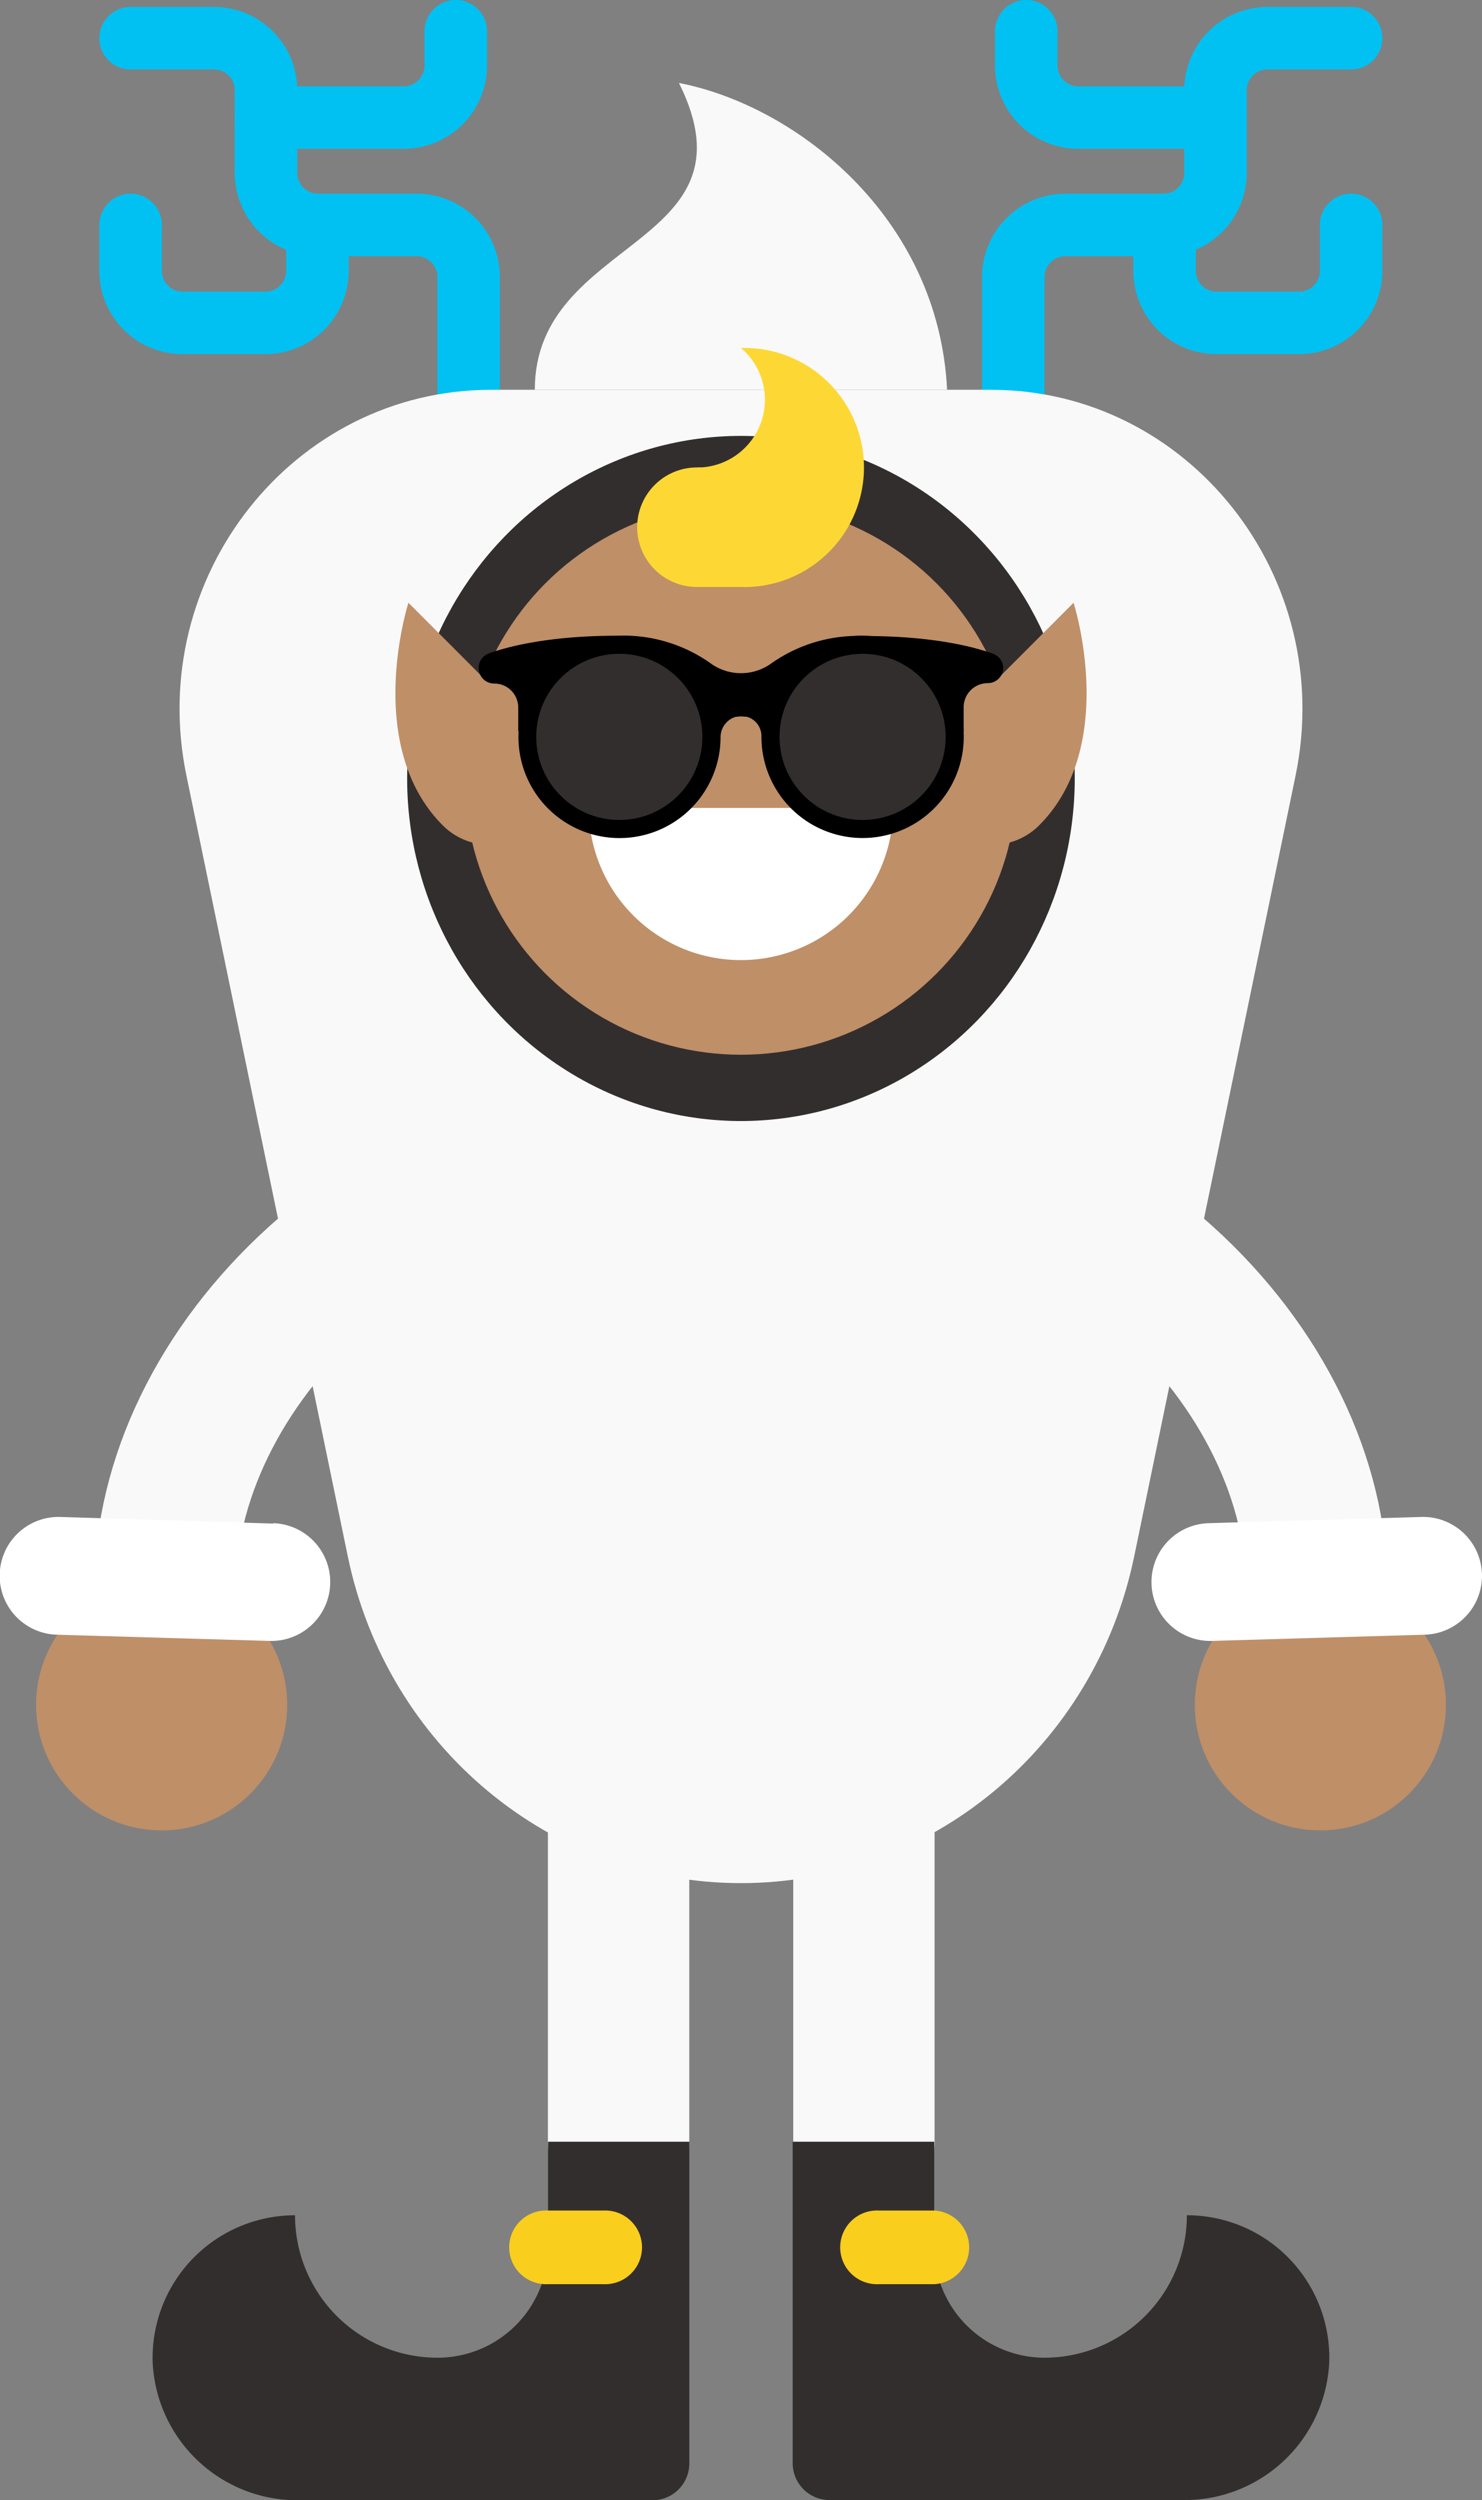 <svg xmlns="http://www.w3.org/2000/svg" viewBox="0 0 147.53 248.88" width="147.53" height="248.88"><rect x="0" y="0" width="147.53" height="248.88" fill="#808080" stroke="none"/><defs><style>.cls-1,.cls-7{fill:none;stroke-linecap:round;}.cls-1{stroke:#f9f9f9;stroke-miterlimit:10;stroke-width:14.07px;}.cls-2{fill:#332e2e;}.cls-3{fill:#f9ce1d;}.cls-4{fill:#bf8f68;}.cls-5{fill:#fff;}.cls-6{fill:#00acc1;}.cls-7{stroke:#00c1f2;stroke-linejoin:round;stroke-width:6.22px;}.cls-8{fill:#f9f9f9;}.cls-9{fill:#fdd835;}</style></defs><title>elf14</title><g id="Layer_2" data-name="Layer 2"><g id="ART"><path class="cls-1" d="M61.58,174.2v39"/><path class="cls-2" d="M29.37,220.51a14.18,14.18,0,0,0,14.19,14.18h0a11,11,0,0,0,11-11V213.19H68.62v32A3.67,3.67,0,0,1,65,248.88H29.71A14.41,14.41,0,0,1,15.2,235.21,14.19,14.19,0,0,1,29.37,220.51Z"/><path class="cls-3" d="M54.55,227.37h5.5a3.67,3.67,0,1,0,0-7.33h-5.5a3.67,3.67,0,1,0,0,7.33Z"/><path class="cls-1" d="M86,174.2v39"/><path class="cls-2" d="M118.15,220.51A14.18,14.18,0,0,1,104,234.69h0a11,11,0,0,1-11-11V213.19H78.91v32a3.67,3.67,0,0,0,3.66,3.67h35.24a14.4,14.4,0,0,0,14.51-13.67A14.17,14.17,0,0,0,118.15,220.51Z"/><path class="cls-3" d="M93,227.37h-5.5a3.67,3.67,0,1,1,0-7.33H93a3.67,3.67,0,0,1,0,7.33Z"/><path class="cls-1" d="M73.76,112c34.41,0,56.69,23.55,57.32,45.19"/><circle class="cls-4" cx="131.44" cy="169.7" r="12.5"/><path class="cls-5" d="M141.49,151l-21.17.62a5.86,5.86,0,0,0,.34,11.72l21.18-.62a5.86,5.86,0,0,0-.35-11.72Z"/><path class="cls-1" d="M73.76,112c-34.4,0-56.68,23.55-57.31,45.19"/><circle class="cls-4" cx="16.09" cy="169.7" r="12.5"/><path class="cls-5" d="M27.21,151.66,6,151a5.86,5.86,0,0,0-.34,11.72l21.18.62a5.86,5.86,0,1,0,.34-11.72Z"/><polygon class="cls-6" points="61.58 174.2 85.95 174.2 73.76 112.02 61.58 174.2"/><path class="cls-7" d="M100.87,43.39V27.64A5.19,5.19,0,0,1,106,22.39h9.94A5.18,5.18,0,0,0,121,17.14V9.05a5.18,5.18,0,0,1,5.12-5.25h8.38"/><path class="cls-7" d="M121,11.7H107.27a5.18,5.18,0,0,1-5.11-5.25V3.11"/><path class="cls-7" d="M115.93,22.39v4.5A5.18,5.18,0,0,0,121,32.14h8.38a5.18,5.18,0,0,0,5.12-5.25v-4.5"/><path class="cls-7" d="M46.65,43.39V27.64a5.18,5.18,0,0,0-5.11-5.25H31.6a5.19,5.19,0,0,1-5.12-5.25V9.05A5.18,5.18,0,0,0,21.37,3.8H13"/><path class="cls-7" d="M26.48,11.7H40.25a5.18,5.18,0,0,0,5.12-5.25V3.11"/><path class="cls-7" d="M31.6,22.39v4.5a5.18,5.18,0,0,1-5.12,5.25H18.11A5.18,5.18,0,0,1,13,26.89v-4.5"/><path class="cls-8" d="M73.76,187.45h0c-18.9,0-35.22-13.57-39.14-32.54L18.56,77.21C14.47,57.43,29.18,38.8,48.89,38.8H98.64c19.71,0,34.42,18.63,30.33,38.41l-16.06,77.7C109,173.88,92.66,187.45,73.76,187.45Z"/><ellipse class="cls-2" cx="73.76" cy="77.49" rx="33.23" ry="34.1"/><path class="cls-8" d="M53.24,38.8c0-15.27,22.51-14.14,14.35-30.54C79.28,10.52,93.45,21.64,94.28,38.8Z"/><path class="cls-4" d="M106.87,60,94.09,72.81a6.61,6.61,0,1,0,9.35,9.35C111.43,74.18,106.87,60,106.87,60Z"/><path class="cls-4" d="M53.44,72.81,40.66,60S36.1,74.18,44.08,82.16a6.61,6.61,0,1,0,9.36-9.35Z"/><circle class="cls-4" cx="73.76" cy="77.49" r="27.5"/><path class="cls-2" d="M68.71,70.32a5,5,0,1,1-5-5A5.06,5.06,0,0,1,68.71,70.32Z"/><path class="cls-2" d="M88.91,70.32a5,5,0,1,1-5-5A5.06,5.06,0,0,1,88.91,70.32Z"/><circle class="cls-9" cx="69.38" cy="52.48" r="5.95"/><path class="cls-9" d="M69.38,58.43h4.38a11.9,11.9,0,1,0,0-23.79h0a6.75,6.75,0,0,1-4.38,11.9Z"/><path class="cls-5" d="M88.91,80.42a15.15,15.15,0,1,1-30.3,0Z"/><path d="M51.59,72.8V70.44a2.39,2.39,0,0,0-2.4-2.4h0a1.54,1.54,0,0,1-1.54-1.54h0a1.53,1.53,0,0,1,1-1.45c1.75-.64,5.87-1.77,12.82-1.77A15,15,0,0,1,70.7,66a5.15,5.15,0,0,0,6.13,0,15,15,0,0,1,9.22-2.69c7,0,11.06,1.13,12.82,1.77a1.53,1.53,0,0,1,1,1.45h0A1.54,1.54,0,0,1,98.33,68h0a2.4,2.4,0,0,0-2.4,2.4V72.8L73.76,71.31Z"/><path d="M86.05,63.28a10.06,10.06,0,0,0-9.81,7.14,3.82,3.82,0,0,0-4.95,0,10.06,10.06,0,1,0,.44,3,2.11,2.11,0,0,1,1.8-2.13,2,2,0,0,1,2.27,2A10.07,10.07,0,1,0,86.05,63.28Z"/><circle class="cls-2" cx="61.65" cy="73.35" r="8.27"/><circle class="cls-2" cx="85.87" cy="73.35" r="8.27"/></g></g></svg>